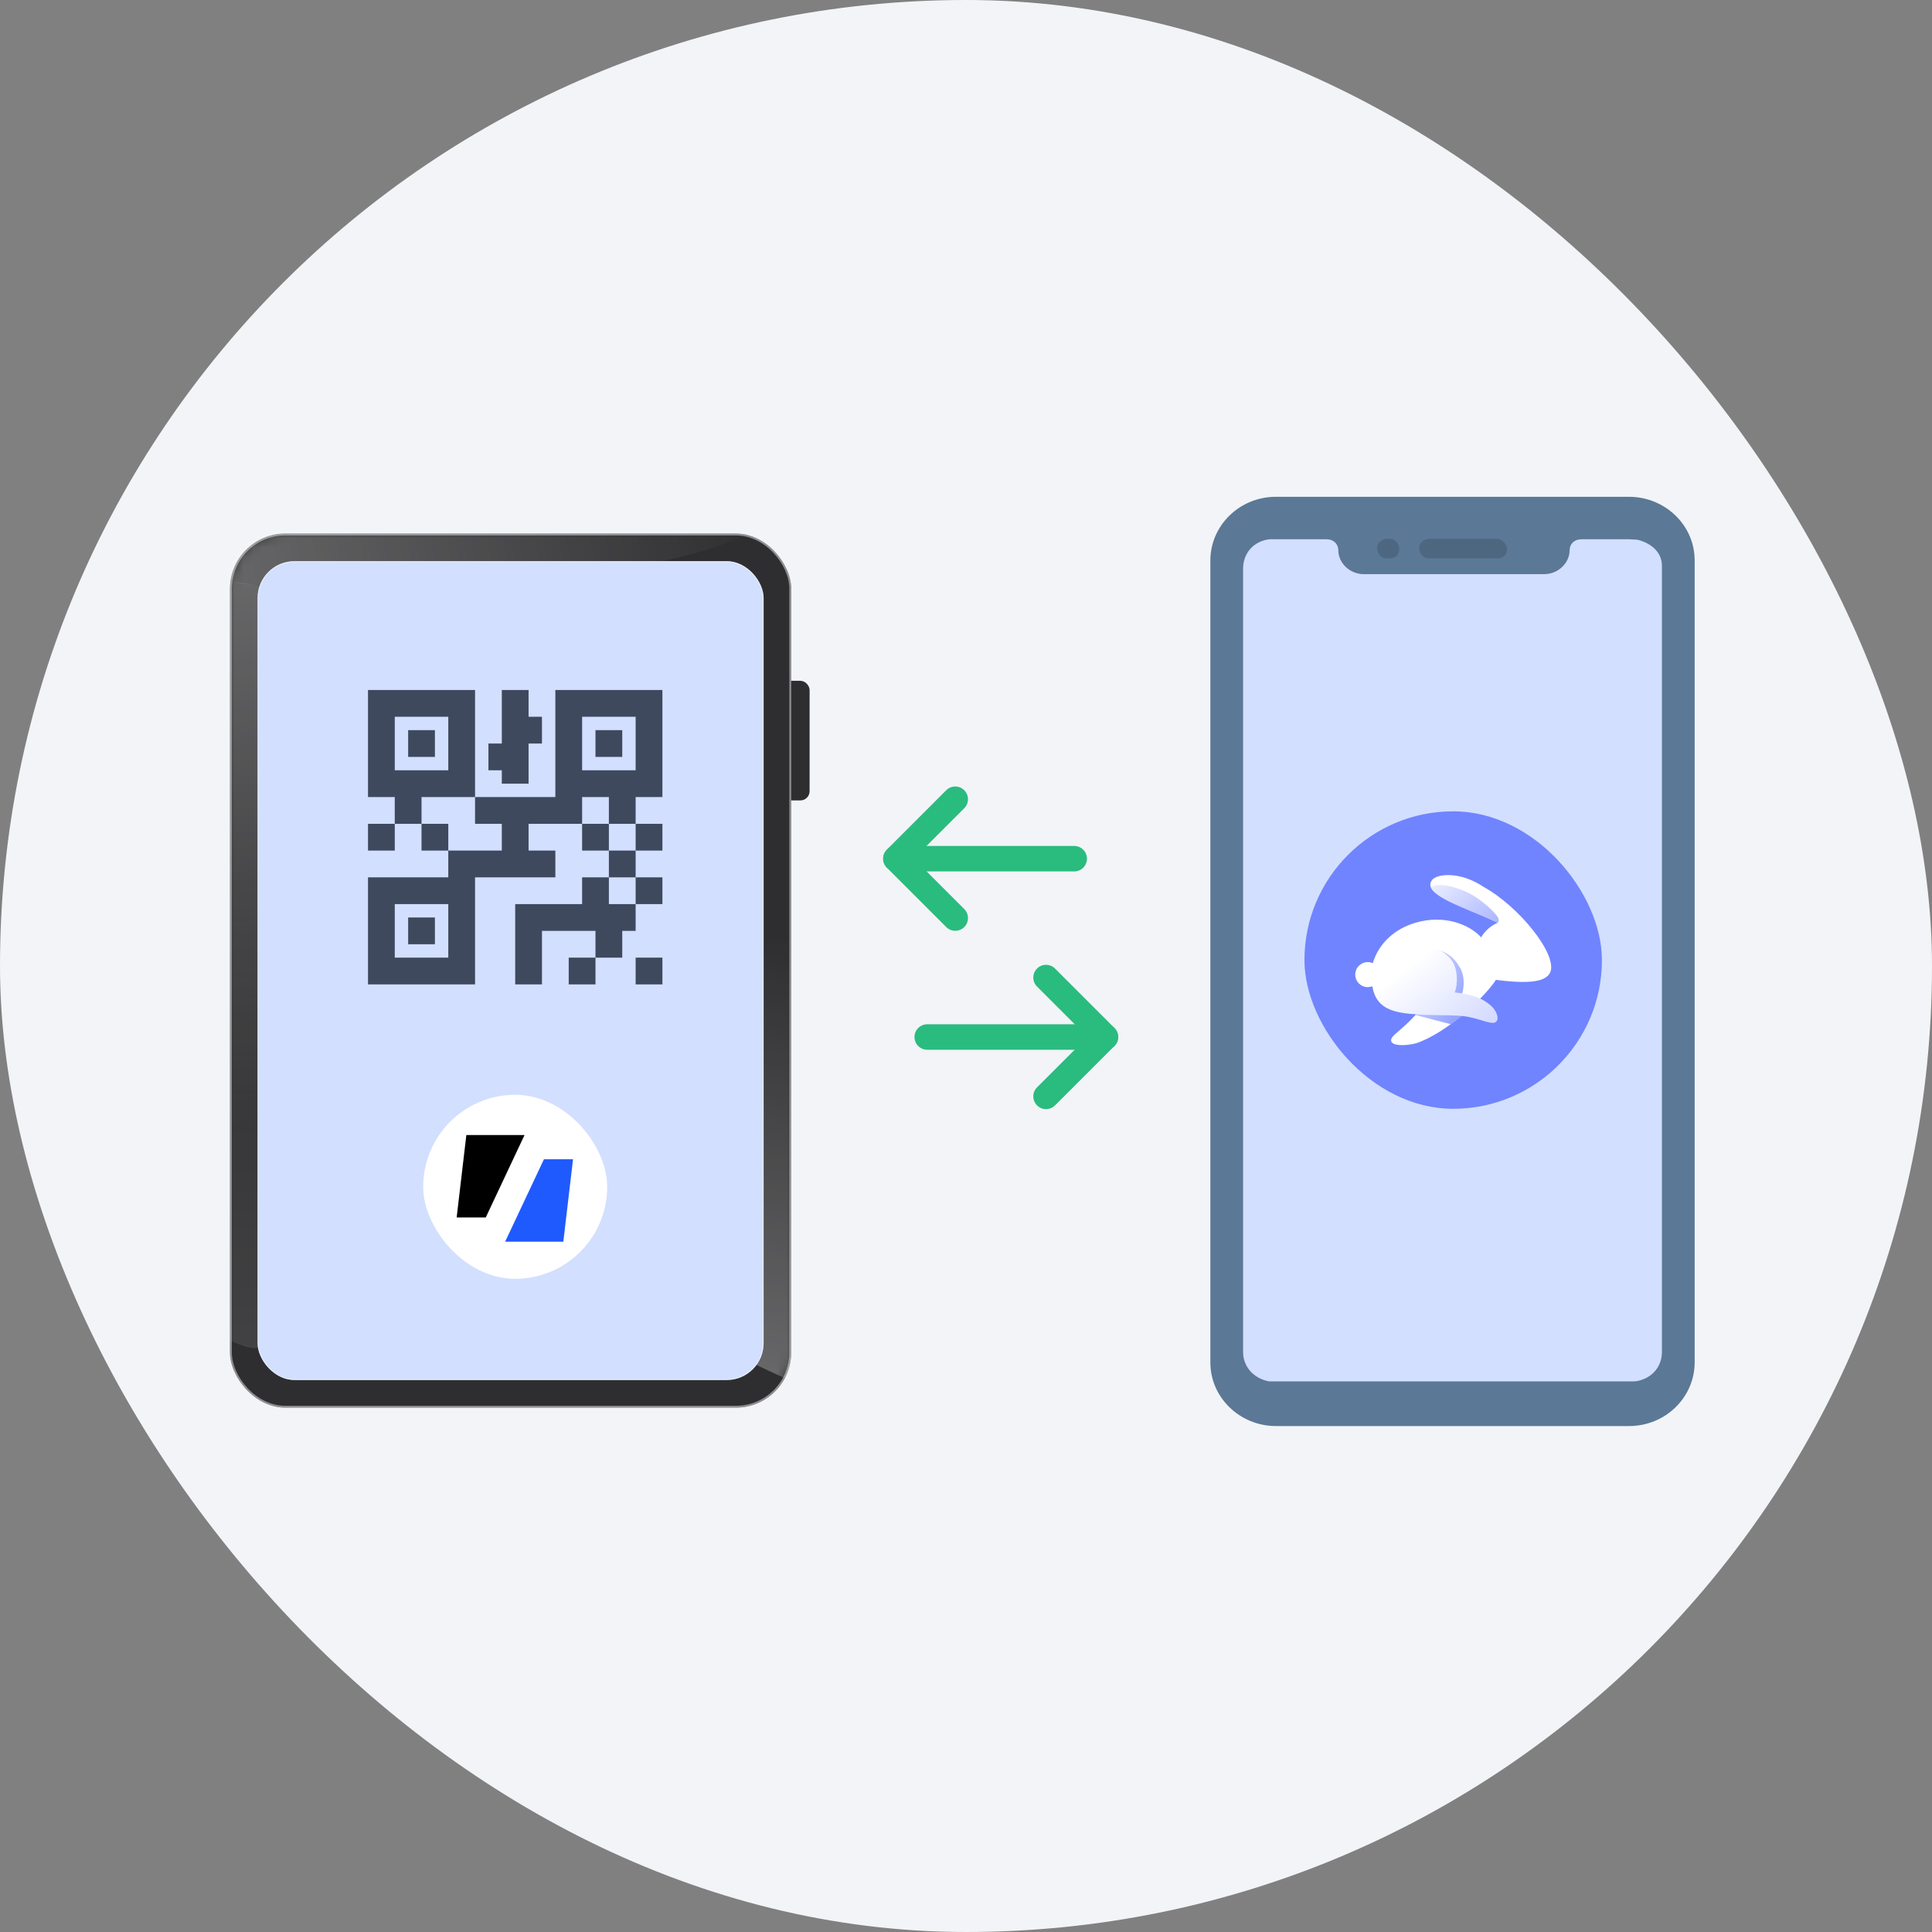 <svg width="210" height="210" viewBox="0 0 210 210" fill="none" xmlns="http://www.w3.org/2000/svg">
<rect x="0" y="0" width="210" height="210" fill="#808080" stroke="none"/>
<rect width="210" height="210" rx="105" fill="#F2F4F7"/>
<path d="M177.071 54C180.951 54 184.202 57.051 184.202 60.917V148.089C184.202 151.853 181.056 155.006 177.071 155.006H138.691C134.811 155.006 131.561 151.954 131.561 148.089V60.917C131.561 57.153 134.706 54 138.691 54H177.071Z" fill="#5B7896"/>
<path d="M180.643 61.509V146.964C180.643 148.46 179.693 149.656 178.214 150.055C177.897 150.155 177.58 150.155 177.158 150.155H138.498C138.287 150.155 138.076 150.155 137.97 150.155C136.28 149.856 135.118 148.559 135.118 146.964V61.808C135.118 60.113 136.28 58.817 137.97 58.617C138.181 58.617 138.287 58.617 138.498 58.617H144.202C144.942 58.617 145.47 59.116 145.47 59.814C145.47 61.21 146.737 62.406 148.216 62.406H167.862C169.341 62.406 170.609 61.21 170.609 59.814C170.609 59.116 171.137 58.617 171.876 58.617H177.263L177.181 58.63C177.498 58.63 177.92 58.63 178.237 58.73C179.504 59.129 180.643 60.013 180.643 61.509Z" fill="#D2DFFE"/>
<rect x="141.789" y="88.188" width="32.333" height="32.333" rx="16.167" fill="#7084FF"/>
<path d="M168.5 105.693C169.336 103.818 165.201 98.579 161.25 96.397C158.759 94.706 156.164 94.938 155.639 95.681C154.485 97.31 159.458 98.691 162.784 100.302C162.069 100.613 161.395 101.172 160.999 101.887C159.759 100.529 157.038 99.359 153.845 100.302C151.693 100.936 149.905 102.433 149.214 104.694C149.046 104.619 148.86 104.577 148.664 104.577C147.916 104.577 147.31 105.186 147.31 105.936C147.31 106.687 147.916 107.295 148.664 107.295C148.803 107.295 149.236 107.202 149.236 107.202L156.164 107.252C153.394 111.663 151.204 112.307 151.204 113.071C151.204 113.835 153.299 113.628 154.086 113.344C157.852 111.98 161.896 107.731 162.59 106.508C165.505 106.873 167.954 106.916 168.5 105.693Z" fill="url(#paint0_linear_6151_213361)"/>
<path fill-rule="evenodd" clip-rule="evenodd" d="M162.697 100.263C162.726 100.276 162.754 100.288 162.783 100.301C162.937 100.24 162.912 100.011 162.87 99.832C162.772 99.42 161.094 97.756 159.517 97.011C157.368 95.996 155.786 96.049 155.554 96.517C155.987 97.419 158.018 98.265 160.14 99.148C161.012 99.511 161.899 99.881 162.697 100.263Z" fill="url(#paint1_linear_6151_213361)"/>
<path fill-rule="evenodd" clip-rule="evenodd" d="M160.061 109.359C159.626 109.192 159.134 109.038 158.575 108.899C159.17 107.831 159.294 106.251 158.733 105.251C157.944 103.848 156.955 103.102 154.655 103.102C153.39 103.102 149.985 103.529 149.924 106.381C149.918 106.682 149.924 106.958 149.946 107.211L156.165 107.256C155.328 108.589 154.544 109.578 153.857 110.33C154.681 110.542 155.361 110.72 155.985 110.883C156.58 111.039 157.124 111.181 157.694 111.327C158.551 110.7 159.357 110.017 160.061 109.359Z" fill="url(#paint2_linear_6151_213361)"/>
<path d="M149.128 106.916C149.382 109.083 150.609 109.932 153.117 110.183C155.625 110.434 157.063 110.266 158.979 110.441C160.578 110.587 162.006 111.405 162.536 111.122C163.013 110.868 162.746 109.949 162.108 109.359C161.281 108.595 160.136 108.063 158.122 107.875C158.524 106.772 158.411 105.226 157.788 104.385C156.886 103.168 155.223 102.618 153.117 102.859C150.917 103.11 148.809 104.196 149.128 106.916Z" fill="url(#paint3_linear_6151_213361)"/>
<path d="M162.752 60.691H155.313C154.554 60.691 154.25 59.931 154.25 59.627C154.25 58.867 155.009 58.562 155.313 58.562H162.752C163.359 58.562 163.815 59.323 163.815 59.627C163.815 60.387 163.359 60.691 162.752 60.691Z" fill="#4E6781"/>
<path d="M151.036 60.691H150.733C149.974 60.691 149.67 59.931 149.67 59.627C149.67 58.867 150.429 58.562 150.733 58.562H151.036C151.795 58.562 152.099 59.323 152.099 59.627C152.099 60.387 151.644 60.691 151.036 60.691Z" fill="#4E6781"/>
<path d="M120.158 112.719L100.783 112.719" stroke="#2ABB7F" stroke-width="2.768" stroke-linecap="round" stroke-linejoin="round"/>
<path d="M113.698 106.255L120.157 112.713L113.698 119.172" stroke="#2ABB7F" stroke-width="2.768" stroke-linecap="round" stroke-linejoin="round"/>
<path d="M97.386 93.336L116.762 93.336" stroke="#2ABB7F" stroke-width="2.768" stroke-linecap="round" stroke-linejoin="round"/>
<path d="M103.831 86.872L97.373 93.331L103.831 99.789" stroke="#2ABB7F" stroke-width="2.768" stroke-linecap="round" stroke-linejoin="round"/>
<rect x="84" y="74" width="4" height="13" rx="1" fill="#2E2E30"/>
<rect x="25" y="58" width="61" height="95" rx="6" fill="#2E2E30"/>
<rect x="25.1" y="58.1" width="60.8" height="94.8" rx="5.9" stroke="white" stroke-opacity="0.46" stroke-width="0.2"/>
<mask id="mask0_6151_213361" style="mask-type:alpha" maskUnits="userSpaceOnUse" x="25" y="58" width="61" height="95">
<rect x="25" y="58" width="61" height="95" rx="6" fill="#2E2E30"/>
</mask>
<g mask="url(#mask0_6151_213361)">
<path opacity="0.3" d="M98.909 127.017C97.542 136.161 98.885 148.725 94.513 151.926C92.657 153.285 85.16 149.736 83.6 149.019C67.066 141.427 79.17 137.383 81.117 124.358C83.064 111.334 77.261 98.514 82.174 99.248C87.087 99.983 100.855 113.993 98.909 127.017Z" fill="url(#paint4_linear_6151_213361)"/>
<path opacity="0.1" d="M35.077 121.085C34.847 130.511 32.95 142.274 29.005 146.068C27.331 147.678 23.752 144.636 22.272 144.6C17.306 144.478 16.766 134.072 17.093 120.646C17.421 107.22 21.712 96.434 26.678 96.555C31.645 96.677 35.405 107.659 35.077 121.085Z" fill="url(#paint5_linear_6151_213361)"/>
<path opacity="0.3" d="M54.007 63.468C42.515 64.311 29.565 64.408 21.783 62.665C19.698 61.811 24.491 59.008 24.424 58.1C24.201 55.054 36.829 53.639 53.198 52.439C69.568 51.239 83.019 52.735 83.242 55.78C83.466 58.826 70.376 62.268 54.007 63.468Z" fill="url(#paint6_linear_6151_213361)"/>
<path opacity="0.3" d="M21.213 93.012C21.552 81.494 17.352 67.35 19.858 62.669C19.859 62.672 29.478 63.634 30.921 64.115C33.973 64.205 32.75 76.931 32.267 93.338C31.785 109.744 28.919 122.971 25.866 122.881C22.814 122.791 20.73 109.419 21.213 93.012Z" fill="url(#paint7_linear_6151_213361)"/>
</g>
<rect x="28" y="61" width="55" height="89" rx="4" fill="#D2DFFE"/>
<rect x="28.048" y="61.048" width="54.904" height="88.904" rx="3.952" stroke="white" stroke-opacity="0.5" stroke-width="0.096"/>
<rect x="46" y="119" width="20" height="20" rx="10" fill="white"/>
<path d="M50.69 123.375H57.014L52.798 132.335H49.636L50.69 123.375Z" fill="black"/>
<path d="M61.231 134.968H54.906L59.123 126.008H62.285L61.231 134.968Z" fill="#1F5AFF"/>
<path d="M40 75V86.636H42.909V89.546H45.818V86.636H51.636V75H40ZM51.636 86.636V89.546H54.545V92.454H48.727V95.364H40V107H51.636V95.364H60.364V92.454H57.455V89.546H63.273V86.636H66.182V89.546H69.091V86.636H72V75H60.364V86.636H51.636ZM69.091 89.546V92.454H72V89.546H69.091ZM69.091 92.454H66.182V95.364H69.091V92.454ZM69.091 95.364V98.273H72V95.364H69.091ZM69.091 98.273H66.182V95.364H63.273V98.273H56V107H58.909V101.182H64.727V104.091H67.636V101.182H69.091V98.273ZM64.727 104.091H61.818V107H64.727V104.091ZM66.182 92.454V89.546H63.273V92.454H66.182ZM48.727 92.454V89.546H45.818V92.454H48.727ZM42.909 89.546H40V92.454H42.909V89.546ZM54.545 75V80.818H53.091V83.727H54.545V85.182H57.455V80.818H58.909V77.909H57.455V75H54.545ZM42.909 77.909H48.727V83.727H42.909V77.909ZM63.273 77.909H69.091V83.727H63.273V77.909ZM44.364 79.364V82.273H47.273V79.364H44.364ZM64.727 79.364V82.273H67.636V79.364H64.727ZM42.909 98.273H48.727V104.091H42.909V98.273ZM44.364 99.727V102.636H47.273V99.727H44.364ZM69.091 104.091V107H72V104.091H69.091Z" fill="#3E495E"/>
<defs>
<linearGradient id="paint0_linear_6151_213361" x1="153.594" y1="104.033" x2="168.327" y2="108.197" gradientUnits="userSpaceOnUse">
<stop stop-color="white"/>
<stop offset="1" stop-color="white"/>
</linearGradient>
<linearGradient id="paint1_linear_6151_213361" x1="165.839" y1="103.751" x2="155.178" y2="93.099" gradientUnits="userSpaceOnUse">
<stop stop-color="#8697FF"/>
<stop offset="1" stop-color="#8697FF" stop-opacity="0"/>
</linearGradient>
<linearGradient id="paint2_linear_6151_213361" x1="160.357" y1="109.731" x2="150.131" y2="103.87" gradientUnits="userSpaceOnUse">
<stop stop-color="#8697FF"/>
<stop offset="1" stop-color="#8697FF" stop-opacity="0"/>
</linearGradient>
<linearGradient id="paint3_linear_6151_213361" x1="154.47" y1="103.924" x2="161.398" y2="112.697" gradientUnits="userSpaceOnUse">
<stop stop-color="white"/>
<stop offset="0.984" stop-color="#D1D8FF"/>
</linearGradient>
<linearGradient id="paint4_linear_6151_213361" x1="92.946" y1="102.445" x2="88.103" y2="154.589" gradientUnits="userSpaceOnUse">
<stop stop-color="white" stop-opacity="0"/>
<stop offset="1" stop-color="white"/>
</linearGradient>
<linearGradient id="paint5_linear_6151_213361" x1="26.133" y1="96.976" x2="27.865" y2="150.35" gradientUnits="userSpaceOnUse">
<stop stop-color="white" stop-opacity="0"/>
<stop offset="1" stop-color="white"/>
</linearGradient>
<linearGradient id="paint6_linear_6151_213361" x1="82.989" y1="55.469" x2="19.151" y2="67.469" gradientUnits="userSpaceOnUse">
<stop stop-color="white" stop-opacity="0"/>
<stop offset="1" stop-color="white"/>
</linearGradient>
<linearGradient id="paint7_linear_6151_213361" x1="26.211" y1="122.364" x2="20.812" y2="57.633" gradientUnits="userSpaceOnUse">
<stop stop-color="white" stop-opacity="0"/>
<stop offset="1" stop-color="white"/>
</linearGradient>
</defs>
</svg>
